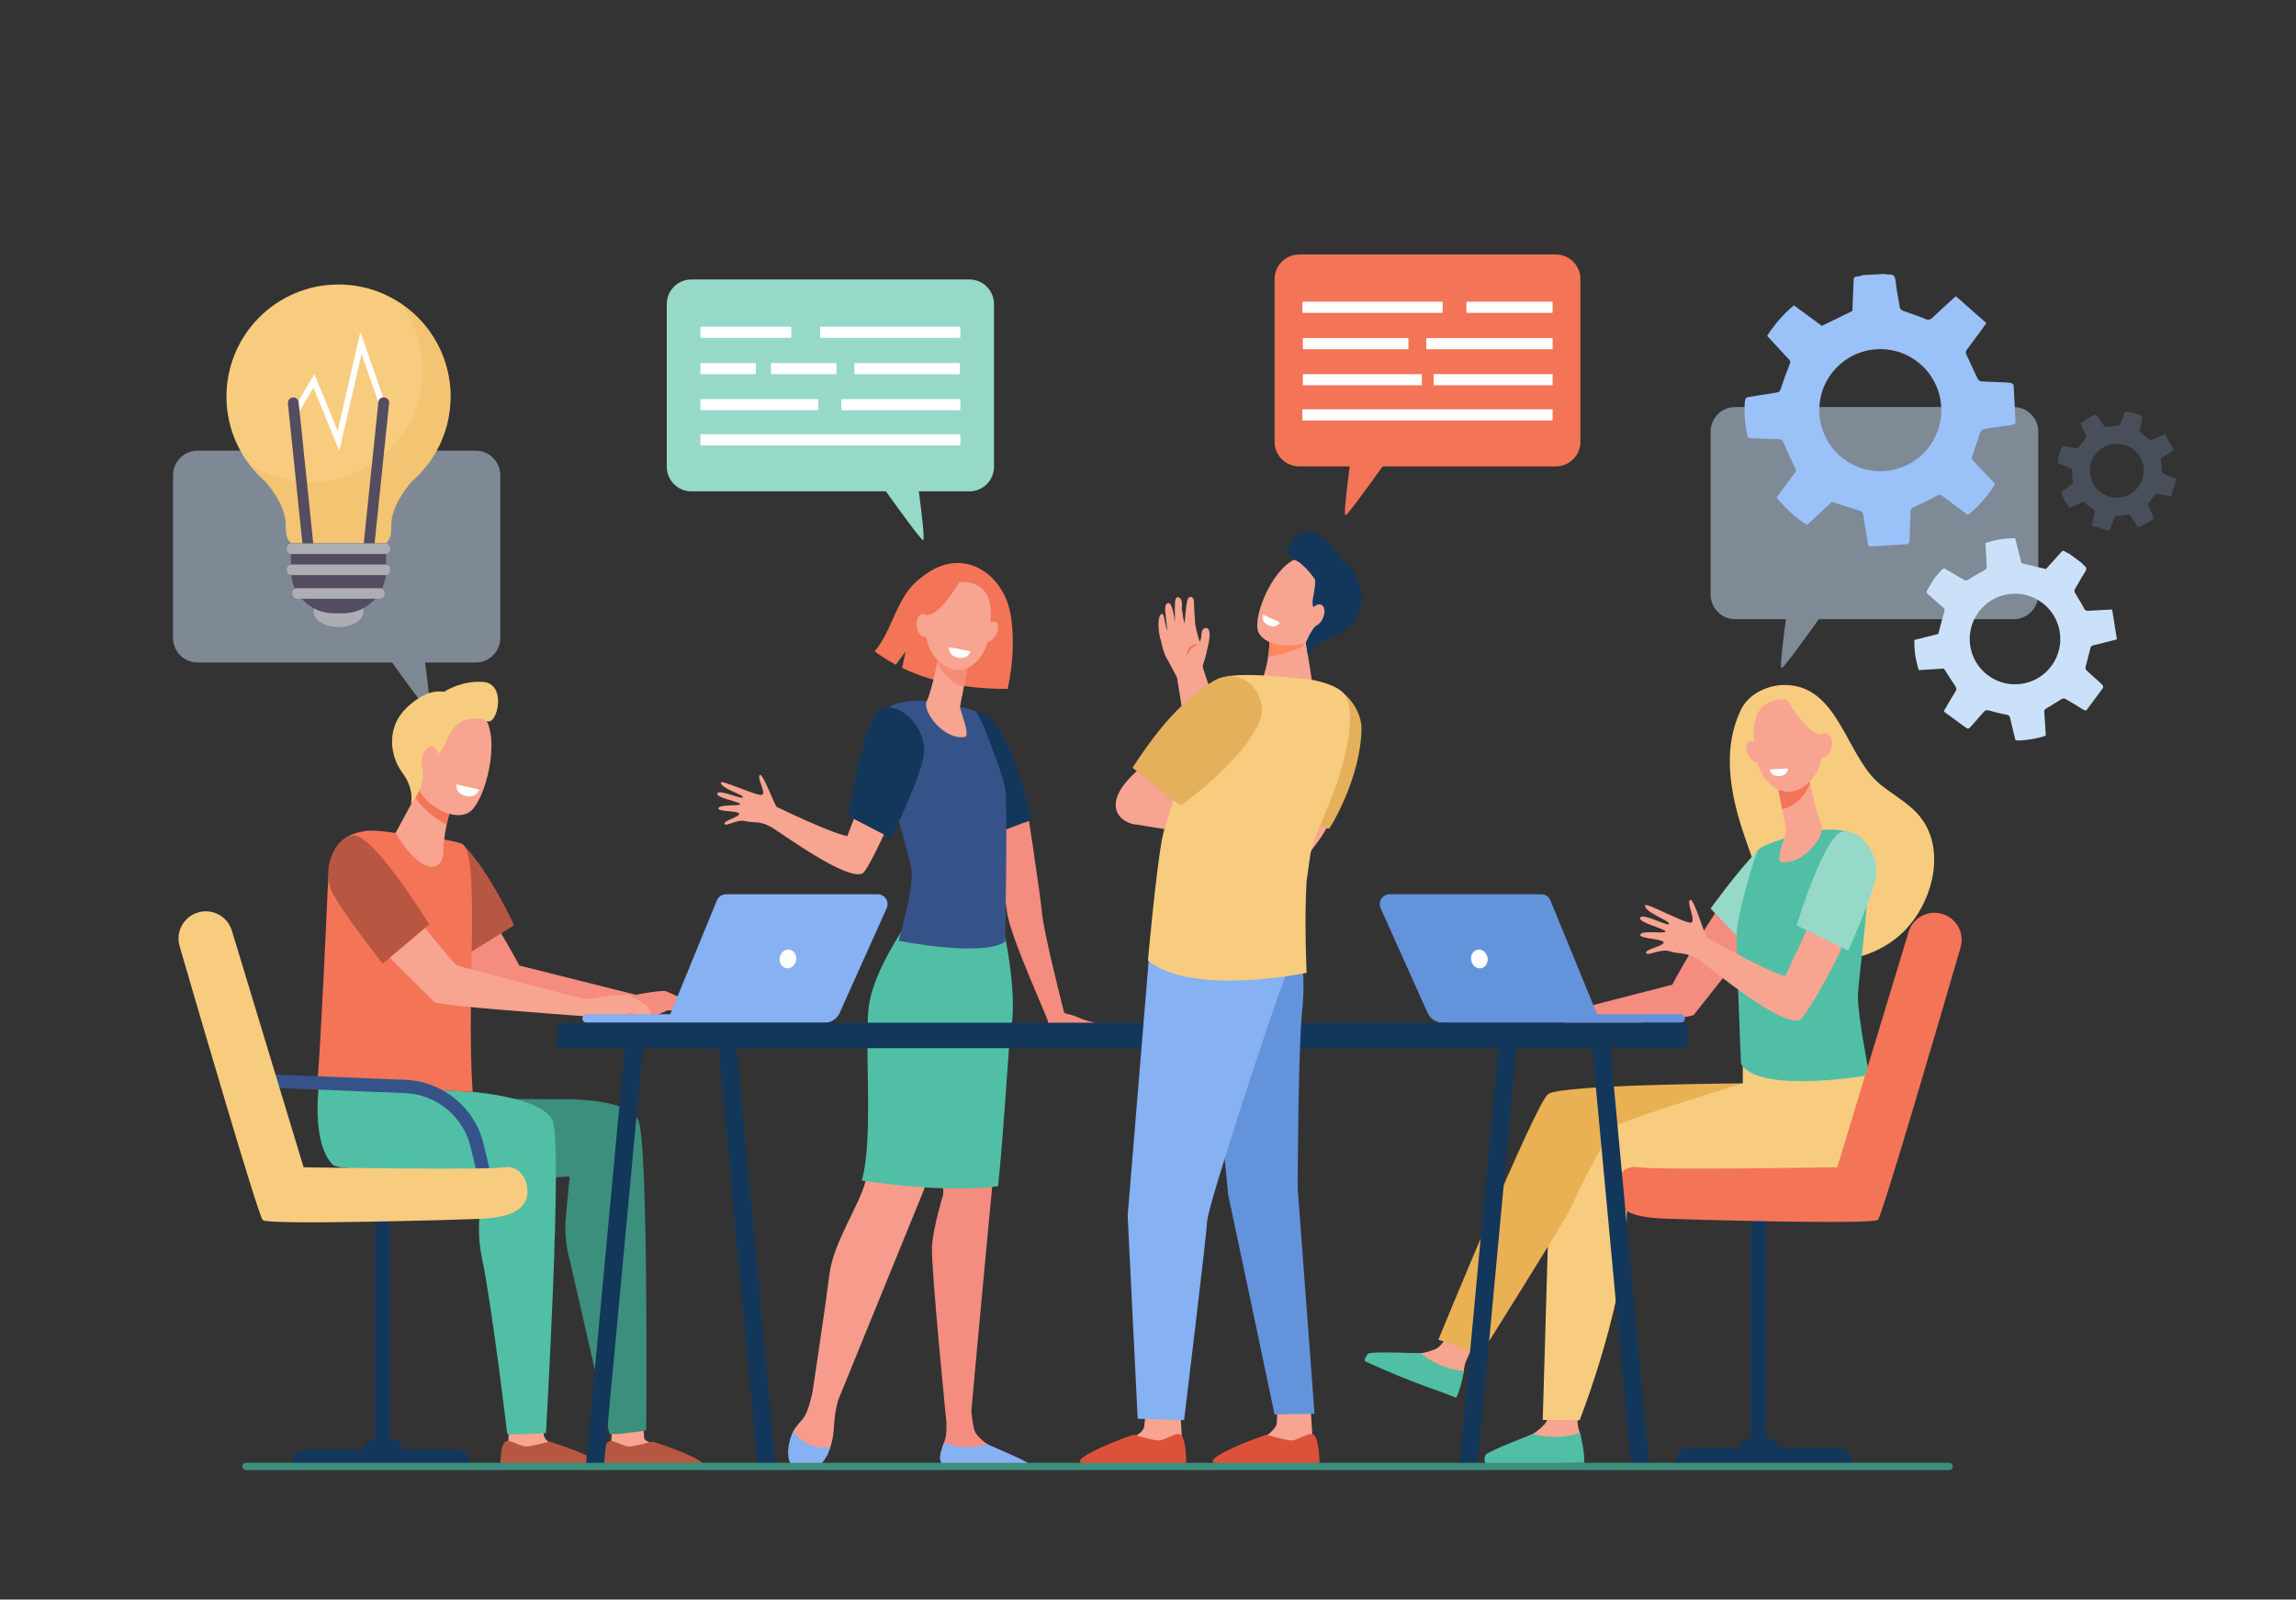 <?xml version="1.0" encoding="utf-8"?>
<!-- Generator: Adobe Illustrator 25.0.0, SVG Export Plug-In . SVG Version: 6.00 Build 0)  -->
<svg version="1.1" id="Layer_1" xmlns="http://www.w3.org/2000/svg" xmlns:xlink="http://www.w3.org/1999/xlink" x="0px" y="0px"
	 viewBox="0 0 2871 2000" style="enable-background:new 0 0 2871 2000;" xml:space="preserve">
<rect x="0" y="0" width="2871" height="2000" fill="#333333" stroke="none"/>
<style type="text/css">
	.st0{display:none;fill:#FFFFFF;}
	.st1{fill:#F48C7F;}
	.st2{fill:#13375B;}
	.st3{fill:#F47458;}
	.st4{fill:#F79C8D;}
	.st5{fill:#86B1F2;}
	.st6{fill:#50BFA5;}
	.st7{fill:#355389;}
	.st8{fill:#F7A491;}
	.st9{opacity:0.5;fill:#F47458;}
	.st10{fill:#FFFFFF;}
	.st11{fill:#F7CC7F;}
	.st12{fill:#96D9C9;}
	.st13{fill:#B75742;}
	.st14{opacity:0.5;}
	.st15{fill:#CAE1F9;}
	.st16{opacity:0.5;fill:#CAE1F9;}
	.st17{fill:#3C8F7C;}
	.st18{fill:#ADAEB5;}
	.st19{fill:#544C60;}
	.st20{opacity:0.3;fill:#EAB054;}
	.st21{fill:#9BC1F9;}
	.st22{opacity:0.2;fill:#9BC1F9;}
	.st23{fill:#EAB054;}
	.st24{fill:#6394DB;}
	.st25{fill:#F8A492;}
	.st26{fill:#E5B05C;}
	.st27{fill:#DD513A;}
	.st28{fill:#FE875E;}
</style>
<g>
	<rect class="st0" width="2871" height="2000"/>
	<path class="st1" d="M1371.75,1280.53c-4.47-3.73-9.86-2.04-25.37-9.21c-3-1.39-10.9-3.59-14.43-4.31
		c-0.66-0.13-1.19-0.64-1.36-1.29c-4.71-17.83-25.35-100.26-27.62-124.03c-2.32-24.31-17.99-127.36-20.39-143.03
		c-0.16-1.07-1.22-1.75-2.26-1.46l-45.04,12.56c-0.92,0.26-1.48,1.19-1.27,2.13c2.78,12.28,20.09,89.41,25.18,128.44
		c4.05,31.12,50.41,130.95,51.34,137.33c0.01,0.06,0.02,0.12,0.03,0.18c0.28,1.92,1.93,3.34,3.87,3.34c11.44,0,48.1-0.01,50.19,0
		C1366.52,1281.2,1373.15,1281.69,1371.75,1280.53z"/>
	<path class="st2" d="M1271.52,959.41c-23.97-72.7-50.77-69.61-50.77-69.61l20.73,152.85c14.8-4.05,34.07-13.05,48.86-17.23
		C1285.44,1002.44,1277.43,977.32,1271.52,959.41z"/>
	<path class="st3" d="M1264.08,770.36c-7.33-47.81-50.59-82.2-95.84-59c-10.17,5.22-23.95,15.81-30.98,24.83
		c-19,24.38-23.86,54.5-43.48,78.18c7.21,5.47,15.93,11.2,26.31,16.71l12.22-16.3l-4.21,20.33c30.37,14.53,73.27,26.53,131.94,26.19
		C1267.42,828.09,1267.99,795.86,1264.08,770.36z"/>
	<path class="st1" d="M1278.19,1830.28c-6.9-5.09-12.48-8.45-34.53-19.15c-1.44-0.7-6.68-4.04-8.56-5.19
		c-4.79-2.93-9.6-7.54-13.74-12.16c-3.95-4.41-5.84-18.55-6.73-29.82c2.27-25.17,38.74-428.85,46.44-472.55
		c7.94-45.11-4.15-113.92-4.15-113.92l-28.16-10.62l-53.45,185.26l4.22,141.02c0,0-12.57,40.65-14.16,64.94
		c-1.59,24.29,18.17,221.46,18.17,221.46h0c0,7.05-0.28,13.43-1.06,17.41c-1.45,7.38-9.53,22.56-5.82,29.5
		c3.71,6.94,7.94,8.68,7.94,8.68l96.04,1.55C1285.86,1836.76,1282.41,1833.38,1278.19,1830.28z"/>
	<path class="st4" d="M1132.42,1163.02c0,0-33.35,50.31-41.29,91.95c-7.94,41.64,5.83,169.61-9.45,224.17
		c-8.27,29.54-39.61,75.15-44.37,113.32s-21.34,148.34-21.34,148.34h0c-2.51,11.57-6.44,25.87-11.54,32.52
		c-3.12,4.07-8.82,9.22-12.57,16.58c-5.83,11.45-2.6,28.5,1.69,37.89c2.21,4.82-0.16,4.81,4.87,6.36
		c14.88,4.6,30.7-3.15,37.03-17.43c3.54-7.98,6.64-18.62,7.27-32.02c0.66-14.21,2.88-25.5,5.25-33.85l0,0l106.61-261.51
		l77.18-225.69l19.77-116.24L1132.42,1163.02z"/>
	<path class="st5" d="M1038.34,1809.21c-23.07,4.22-38.43-9.31-46.42-19.44c-5.86,11.47-8.73,28.59-4.41,38.02
		c3.8,8.3,14.9,8.06,23.64,8.39c9.24,0.34,16.4-4.8,20.98-12.87C1034.28,1819.54,1036.49,1814.85,1038.34,1809.21z"/>
	<path class="st5" d="M1235.08,1805.93c-25.4,6.53-44.18,2.09-54.68-2.15c-2.71,7.69-6.3,17.35-4.4,22.91
		c2.33,6.81,5.65,8.36,8.58,8.43c23.2,0.61,84.99,1.44,102.68,1.67c2.47,0.03,3.83-2.86,2.25-4.76
		C1285.12,1826.78,1236.97,1807.09,1235.08,1805.93z"/>
	<path class="st6" d="M1154.05,1484.4c1.99,0.14,4,0.26,6.02,0.39c0.1,0.01,0.21,0.01,0.31,0.02c1.98,0.12,3.97,0.23,5.96,0.33
		c0.12,0.01,0.24,0.01,0.36,0.02c2,0.1,4,0.2,6.01,0.28c0.1,0,0.2,0.01,0.31,0.01c2.04,0.09,4.09,0.17,6.13,0.23
		c22.77,0.75,50.89,0.46,68.93-2.61c9.2-92.08,12.62-176.12,16.03-194.72c8.26-45.11-7.2-116.31-7.2-116.31l-7.38-1.32l4.66-26.37
		l-123.87,15.62c0,0-34.68,50.31-42.94,91.95c-8.26,41.64,6.06,169.61-9.82,224.17C1077.56,1476.09,1112.93,1481.6,1154.05,1484.4z"
		/>
	<path class="st7" d="M1159.42,876.75c0,0-38.91-5.09-56.38,14c-17.47,19.08,33.51,172.32,36.68,196.61s-16.19,88.87-16.19,88.87
		s103.73,20.92,133.38,1.26c0,0,3.18-174.66,0-192.01c-3.18-17.35-29.65-87.91-36-94.85
		C1214.55,883.69,1159.42,876.75,1159.42,876.75z"/>
	<path class="st8" d="M1174.12,817.61c0,0-0.23,1.3-0.64,3.52c-1.97,10.64-9.55,45.94-14.67,55.64
		c-6.19,11.73,21.19,49.13,47.54,44.57c7.84-1.36-6.63-34.37-5.94-37.86c1.33-6.69,3.14-15.82,4.99-25.19
		c1.04-5.28,2.1-10.64,3.09-15.67c2.82-14.3,5.12-26,5.12-26L1174.12,817.61z"/>
	<path class="st9" d="M1173.48,821.13c0.41-2.22,0.64-3.52,0.64-3.52l39.49-0.99c0,0-2.3,11.7-5.12,26
		c-0.99,5-2.04,10.33-3.07,15.58c-6.1-0.9-12.47-3.87-18.85-9.47c-6.96-6.11-11.53-13.45-14.28-21.29
		C1172.77,824.94,1173.17,822.78,1173.48,821.13z"/>
	<path class="st8" d="M1200.7,727.65c0,0-18.61-2.16-30.28,12.97c-11.67,15.12-24.24,61.9,4.74,87.32
		c28.98,25.43,57.62-3.36,61.87-33.87C1241.27,763.55,1242.92,726.55,1200.7,727.65z"/>
	<path class="st8" d="M1245.6,793.62c-3.46,6.74-9.27,10.47-12.97,8.34c-3.7-2.14-3.9-9.33-0.44-16.07
		c3.46-6.74,9.27-10.47,12.97-8.34C1248.86,779.68,1249.06,786.88,1245.6,793.62z"/>
	<path class="st3" d="M1202.78,722.65c0,0-24.87,44.48-42.66,46.53c-17.79,2.06-20.12,25.69-20.12,25.69s6.36-54.46,23.97-64.96
		C1181.58,719.41,1202.78,722.65,1202.78,722.65z"/>
	<path class="st8" d="M1164.79,780.36c1.45,7.9-1.46,15.14-6.5,16.18c-5.04,1.04-10.29-4.53-11.74-12.42
		c-1.45-7.9,1.46-15.14,6.5-16.18C1158.09,766.89,1163.34,772.46,1164.79,780.36z"/>
	<path class="st10" d="M1186.7,809.05l26.91,5.29c0,0-2.63,10.1-14.53,8.11C1184.57,820.03,1186.7,809.05,1186.7,809.05z"/>
	<path class="st8" d="M906,1030.15c-1.64-3.9,17.54-8.33,18.32-12.42c0.78-4.1-24.74-2.81-25.87-6.3
		c-2.09-6.42,27.86-3.12,27.08-6.13c-0.77-3.01-31.49-7.93-28.54-13.37c2.95-5.44,31.32,8.43,31.93,4.82
		c0.61-3.6-27.55-10.52-27.54-18.34c0-4.18,46.62,17.92,51.7,15.33c5.08-2.59-6.99-21.47-3.01-24.63
		c3.98-3.16,18.59,38.75,21.55,39.99c2.95,1.24,66,32.17,88,36.34c2.18-7.42,18.67-47.06,20.56-54.06
		c12.69,7.89,26.91,8.89,39.94,15.99c-7.66,23.34-35.37,81.35-41.52,84.61c-18.73,9.91-97.14-47.25-112.68-56.9
		c-15.56-9.66-23.86-5.69-34.14-8.41C921.49,1023.95,907.64,1034.05,906,1030.15z"/>
	<path class="st2" d="M1114.26,1048.08c0,0,40.16-80.78,41.37-108.93c1.21-28.14-26.85-59.62-51.18-54.18
		c-24.34,5.44-43.78,135.28-43.78,135.28L1114.26,1048.08z"/>
	<path class="st1" d="M1960.75,1264.75l130.3-33.57c0,0,30.24-57.81,74.6-119.96c14.51,14.36,22.57,36.42,37.18,50.63l-84.92,107.1
		c-3.91,4.32-167.09,20.8-167.09,20.8L1960.75,1264.75z"/>
	<path class="st11" d="M2163.17,959.67c-1.03-24.73,2.62-49.14,13.68-72.16c9.52-19.81,33.07-31.04,54.55-31.07
		c68.2-0.09,76.87,90.02,120.28,124.77c13.26,10.62,28.09,19.27,40.64,30.72c46.35,42.29,25.47,120.57-17.09,157.65
		c-29.53,25.73-75.95,40.35-112.35,20.23c-19-10.5-33.42-27.95-43.7-47.07c-14.58-27.14-23.98-58.45-34.36-87.37
		C2173.79,1024.59,2164.54,992.54,2163.17,959.67z"/>
	<path class="st12" d="M2188.76,1187.85c0,0,51.17-52.47,64.34-75.26c13.17-22.79-8.97-7.96-31.58-13.95
		c-8.56-2.27-6.4-52.44-22.58-36.13c-26.55,26.76-59.94,73.54-59.94,73.54L2188.76,1187.85z"/>
	<g>
		<path class="st1" d="M863.75,1262.12c1.59-2.4-2.31-6.54-5.23-9.65c-3.24-3.44-22.97-12.18-26.33-13.24
			c-3.36-1.06-32.26,2.74-43.35,6.26c-11.08,3.52-18.35,1.96-18.35,1.96c-2.89-0.62-7.24-1.45-10.62-2.18L755.8,1271
			c25.94-0.09,49.96,2.07,52.42,2.04c7.8-0.12,22.15-8.15,25.47-9.32c3.32-1.17,10.02-0.16,14.51,2c4.49,2.16,17.58,7.3,19.79,6.15
			C870.21,1270.72,863.75,1262.12,863.75,1262.12z"/>
	</g>
	<path class="st1" d="M795.22,1243.83l-145.86-36.6c0,0-32.05-61.27-79.06-127.13c-15.37,15.22-23.92,38.59-39.4,53.66l81.6,111.03
		c4.14,4.58,185.48,24.52,185.48,24.52L795.22,1243.83z"/>
	<path class="st13" d="M581.02,1195.16c0,0-41.95-56.05-57.27-82.57c-15.32-26.52,10.43-9.26,36.74-16.23
		c9.96-2.64,1.7-57.03,20.54-38.06c30.89,31.13,61.87,98.57,61.87,98.57L581.02,1195.16z"/>
	<g class="st14">
		<path class="st15" d="M2169.75,508.92h348.25c16.98,0,30.75,13.81,30.75,30.85v203.58c0,17.04-13.77,30.85-30.75,30.85h-243.68
			c-15.67,21.93-44.07,61.21-46.58,61.21c-2.35,0,2.17-37.1,5.36-61.21h-63.36c-16.98,0-30.75-13.81-30.75-30.85V539.77
			C2139,522.73,2152.77,508.92,2169.75,508.92z"/>
	</g>
	<path class="st16" d="M594.84,563.46H247.09c-16.96,0-30.71,13.79-30.71,30.81v203.29c0,17.02,13.75,30.81,30.71,30.81h243.33
		c15.64,21.9,44.01,61.13,46.51,61.13c2.34,0-2.17-37.05-5.35-61.13h63.27c16.96,0,30.71-13.79,30.71-30.81V594.27
		C625.55,577.25,611.8,563.46,594.84,563.46z"/>
	<path class="st12" d="M1212.22,349.43H864.46c-16.96,0-30.71,13.79-30.71,30.81v203.29c0,17.02,13.75,30.81,30.71,30.81h243.33
		c15.64,21.9,44.01,61.13,46.51,61.13c2.34,0-2.17-37.05-5.35-61.13h63.27c16.96,0,30.71-13.79,30.71-30.81V380.24
		C1242.92,363.23,1229.18,349.43,1212.22,349.43z"/>
	<path class="st10" d="M988.6,422.38H876.68c-0.47,0-0.86-0.38-0.86-0.86v-12.21c0-0.47,0.38-0.86,0.86-0.86H988.6
		c0.47,0,0.86,0.38,0.86,0.86v12.21C989.46,422,989.08,422.38,988.6,422.38z"/>
	<path class="st10" d="M944.27,467.86h-67.6c-0.47,0-0.86-0.38-0.86-0.86v-12.21c0-0.47,0.38-0.86,0.86-0.86h67.6
		c0.47,0,0.86,0.38,0.86,0.86V467C945.13,467.48,944.75,467.86,944.27,467.86z"/>
	<path class="st10" d="M1045.1,467.86h-80.17c-0.47,0-0.86-0.38-0.86-0.86v-12.21c0-0.47,0.38-0.86,0.86-0.86h80.17
		c0.47,0,0.86,0.38,0.86,0.86V467C1045.96,467.48,1045.58,467.86,1045.1,467.86z"/>
	<path class="st10" d="M1199.45,467.86h-130.31c-0.47,0-0.86-0.38-0.86-0.86v-12.21c0-0.47,0.38-0.86,0.86-0.86h130.31
		c0.47,0,0.86,0.38,0.86,0.86V467C1200.31,467.48,1199.92,467.86,1199.45,467.86z"/>
	<path class="st10" d="M1200.01,422.38h-173.65c-0.47,0-0.86-0.38-0.86-0.86v-12.21c0-0.47,0.38-0.86,0.86-0.86h173.65
		c0.47,0,0.86,0.38,0.86,0.86v12.21C1200.86,422,1200.48,422.38,1200.01,422.38z"/>
	<path class="st10" d="M1200.01,556.93H876.68c-0.47,0-0.86-0.38-0.86-0.86v-12.21c0-0.47,0.38-0.86,0.86-0.86h323.33
		c0.47,0,0.86,0.38,0.86,0.86v12.21C1200.86,556.55,1200.48,556.93,1200.01,556.93z"/>
	<path class="st10" d="M1022.42,512.92H876.68c-0.47,0-0.86-0.38-0.86-0.86v-12.21c0-0.47,0.38-0.86,0.86-0.86h145.74
		c0.47,0,0.86,0.38,0.86,0.86v12.21C1023.27,512.54,1022.89,512.92,1022.42,512.92z"/>
	<path class="st10" d="M1200.01,512.92h-147.08c-0.47,0-0.86-0.38-0.86-0.86v-12.21c0-0.47,0.38-0.86,0.86-0.86h147.08
		c0.47,0,0.86,0.38,0.86,0.86v12.21C1200.86,512.54,1200.48,512.92,1200.01,512.92z"/>
	<path class="st3" d="M1624.48,318.22h321.05c16.96,0,30.71,13.79,30.71,30.81v203.29c0,17.02-13.75,30.81-30.71,30.81h-216.62
		c-15.64,21.9-44.01,61.13-46.51,61.13c-2.34,0,2.17-37.05,5.35-61.13h-63.27c-16.96,0-30.71-13.79-30.71-30.81V349.03
		C1593.78,332.01,1607.52,318.22,1624.48,318.22z"/>
	<path class="st10" d="M1940.5,422.72h-79.99h0h-76.09c-0.52,0-0.95,0.42-0.95,0.95v12.03c0,0.52,0.42,0.95,0.95,0.95h76.09h3.9
		h76.09c0.52,0,0.95-0.42,0.95-0.95v-12.03C1941.45,423.15,1941.02,422.72,1940.5,422.72z"/>
	<path class="st10" d="M1629.98,436.65h130.31c0.47,0,0.86-0.38,0.86-0.86v-12.21c0-0.47-0.38-0.86-0.86-0.86h-130.31
		c-0.47,0-0.86,0.38-0.86,0.86v12.21C1629.12,436.26,1629.5,436.65,1629.98,436.65z"/>
	<path class="st10" d="M1629.42,391.17h173.65c0.47,0,0.86-0.38,0.86-0.86V378.1c0-0.47-0.38-0.86-0.86-0.86h-173.65
		c-0.47,0-0.86,0.38-0.86,0.86v12.21C1628.57,390.79,1628.95,391.17,1629.42,391.17z"/>
	<path class="st10" d="M1834.47,391.17h106.12c0.47,0,0.86-0.38,0.86-0.86V378.1c0-0.47-0.38-0.86-0.86-0.86h-106.12
		c-0.47,0-0.86,0.38-0.86,0.86v12.21C1833.61,390.79,1834,391.17,1834.47,391.17z"/>
	<polygon class="st10" points="1628.57,525.72 1941.45,525.72 1941.45,525.72 1941.45,511.8 1628.57,511.8 	"/>
	
		<rect x="1792.65" y="467.78" transform="matrix(-1 -1.224647e-16 1.224647e-16 -1 3734.093 949.491)" class="st10" width="148.8" height="13.92"/>
	
		<rect x="1629.12" y="467.78" transform="matrix(-1 -1.224647e-16 1.224647e-16 -1 3407.04 949.491)" class="st10" width="148.8" height="13.92"/>
	<path class="st8" d="M637.61,1768.78c0,0-2.23,36.84-2.24,36.91c-0.82,4.68-4.04,16.23-4.04,20.48c0,15.97,75.85-13.56,58.85-20.64
		c-1.54-0.64-9.6-5.49-10.1-10.92c-0.78-8.38-2.76-25.32-2.76-25.32L637.61,1768.78z"/>
	<path class="st13" d="M686.99,1802.39c0,0-17.81,4.89-26.93,6.11c-9.12,1.22-21.14-9.06-27.59-6.29
		c-7.1,3.06-6.82,30.58-6.82,30.58s95.49,7.83,122.34-0.27C758.62,1829.31,723.39,1813.77,686.99,1802.39z"/>
	<path class="st8" d="M766.36,1768.78c0,0-2.23,36.84-2.24,36.91c-0.82,4.68-4.04,16.23-4.04,20.48c0,15.97,75.85-13.56,58.85-20.64
		c-1.54-0.64-13.02-2.67-13.53-8.11c-0.78-8.38-2.24-34.28-2.24-34.28L766.36,1768.78z"/>
	<path class="st13" d="M815.74,1802.39c0,0-17.81,4.89-26.93,6.11c-9.12,1.22-21.14-9.06-27.59-6.29
		c-7.1,3.06-6.82,30.58-6.82,30.58s95.49,7.83,122.34-0.27C887.38,1829.31,852.14,1813.77,815.74,1802.39z"/>
	<path class="st17" d="M522.04,1373.62l181.3,0.78c0,0,81.89-2.15,94.84,26.17s9.87,387.99,9.87,387.99s-43.71,6.5-45.95,4.1
		l-49.22-215.33c-5.26-18.25-7.06-37.33-5.28-56.24l4.7-50.08l-74.81,3.82c0,0-84.81-1.35-112.77-29.48
		C496.75,1417.22,522.04,1373.62,522.04,1373.62z"/>
	<path class="st6" d="M399.14,1353.63l194.94,11.96c0,0,83.89,6.82,96.84,35.14c12.95,28.32-8.26,391.08-8.26,391.08
		s-48.67,3-48.57,0.87c0.12-2.54-19.97-166.16-31.12-217.98c-3.54-16.45-4.77-33.3-3.68-50.08l7.04-58.07
		c0,0-181.07-1.03-190.06-10.07C388.31,1428.33,399.14,1353.63,399.14,1353.63z"/>
	<path class="st3" d="M576.48,1054.58c-27.13-8.22-77.97-12.53-77.97-12.53s-31.87-5.18-42.22-2.94
		c-15.24,3.3-43.85,4.81-46.52,70.96c-1.91,47.34-7.29,164.46-12.7,243.55l194.03,11.78
		C582.33,1243.72,602.18,1062.37,576.48,1054.58z"/>
	<path class="st8" d="M525.04,985.52l-30.47,56.04c0,0,22.96,40.92,44.67,42.01c18.22,0.92,15.36-26.02,15.36-26.02
		s2.87-34.83,11.61-50.43C574.95,991.53,525.04,985.52,525.04,985.52z"/>
	<path class="st3" d="M527.82,1007.97c6.84,7.29,18.27,16.91,30.66,23.03c1.8-8.74,4.31-17.77,7.73-23.87
		c4.04-7.2-4.42-12.35-14.7-15.82c-13.77-3.66-26.46-5.79-26.46-5.79l-5.86,10.77C520.67,1000.07,525.54,1005.54,527.82,1007.97z"/>
	<g>
		<path class="st8" d="M540.7,891.12c-1.26-0.9-31.32,69.16-18.28,94.37c13.04,25.21,47.48,41.85,64.87,29.69
			c19.24-13.44,40.28-91.87,17.08-120.53C581.17,866,540.7,891.12,540.7,891.12z"/>
		<path class="st11" d="M604.19,852.65c-23.63-1.66-41.92,7.98-48.87,12.32c-10.49-1.63-25.85,0.15-46.67,19.78
			c-25.6,24.14-21.6,59.89-5.59,81.34c16.01,21.45,10.66,39.59,10.66,39.59l5.85-8.53c4.37-6.48,7.44-13.78,8.73-21.49
			c0.77-4.63,1.16-9.75,0.41-14.26c-1.98-11.9,15.42-14.6,22.19-22.16c5.21-5.82,9.67-21.21,18.03-30.91l8.64-6.77
			c0,0,17.61-7.24,30.89-0.12C621.74,908.57,634.51,854.79,604.19,852.65z"/>
		<path class="st8" d="M546.35,951.94c-2.32,8.92-8.38,15.07-13.53,13.73c-5.15-1.34-7.44-9.66-5.12-18.58
			c2.32-8.92,8.38-15.07,13.53-13.73C546.38,934.7,548.67,943.01,546.35,951.94z"/>
	</g>
	<path class="st10" d="M570.86,980.86l28.46,6.35c0,0-3.07,10.66-15.66,8.23C568.3,992.48,570.86,980.86,570.86,980.86z"/>
	<g>
		<ellipse class="st18" cx="423.3" cy="764.7" rx="31.08" ry="19.25"/>
		<path class="st11" d="M423.3,355.72c77.39,0,140.13,62.74,140.13,140.13c0,42.28-18.73,80.19-48.35,105.89
			c-0.1,0.11-21.89,23.66-25.48,48.32l-0.65,15.09c-0.21,4.95-2.16,9.67-5.49,13.33c-0.29,0.33-0.6,0.64-0.92,0.94H364.06
			c-0.31-0.3-0.62-0.62-0.92-0.94c-3.33-3.67-5.27-8.38-5.49-13.33l-0.65-15.09c-3.59-24.66-25.38-48.21-25.48-48.32
			c-29.62-25.69-48.35-63.6-48.35-105.89C283.18,418.45,345.92,355.72,423.3,355.72z"/>
		<path class="st19" d="M417.67,766.85h11.27c29.77,0,53.91-24.13,53.91-53.91v-33.53H363.76v33.53
			C363.76,742.72,387.9,766.85,417.67,766.85z"/>
		<path class="st20" d="M388.18,602.98c77.43,0,140.2-62.77,140.2-140.2c0-31.44-10.35-60.46-27.82-83.85
			c37.88,25.08,62.87,68.08,62.87,116.91c0,42.28-18.73,80.19-48.35,105.89c-0.1,0.11-21.89,23.66-25.48,48.32l-0.65,15.09
			c-0.21,4.95-2.16,9.67-5.49,13.33c-0.29,0.33-0.6,0.64-0.92,0.94H364.06c-0.31-0.3-0.62-0.62-0.92-0.94
			c-3.33-3.67-5.27-8.38-5.49-13.33l-0.65-15.09c-3.59-24.66-25.38-48.21-25.48-48.32c-7.49-6.5-14.28-13.78-20.26-21.72
			C333.35,594.53,359.77,602.98,388.18,602.98z"/>
		<g>
			<polygon class="st10" points="424.29,563.8 452.13,442.36 476.57,513 483.73,510.52 450.65,414.88 422.24,538.8 393.14,467.77 
				366.19,513.27 372.72,517.13 391.9,484.74 			"/>
		</g>
		<g>
			<path class="st19" d="M459.38,697.67l0.67,0.07c3.52,0.36,6.67-2.19,7.03-5.71L486.56,504c0.36-3.52-2.19-6.67-5.71-7.03
				l-0.67-0.07c-3.52-0.36-6.67,2.19-7.03,5.71l-19.47,188.03C453.31,694.16,455.87,697.31,459.38,697.67z"/>
			<path class="st19" d="M386.82,697.71L386.82,697.71c-3.7,0.38-7.02-2.31-7.4-6.01l-19.4-187.36c-0.38-3.7,2.31-7.02,6.01-7.4l0,0
				c3.7-0.38,7.02,2.31,7.4,6.01l19.4,187.36C393.21,694.01,390.52,697.32,386.82,697.71z"/>
		</g>
		<path class="st18" d="M364.64,692.6H481.9c3.3,0,5.97-2.67,5.97-5.97v-1.25c0-3.3-2.67-5.97-5.97-5.97H364.64
			c-3.3,0-5.97,2.67-5.97,5.97v1.25C358.67,689.92,361.34,692.6,364.64,692.6z"/>
		<path class="st18" d="M364.64,719.02H481.9c3.3,0,5.97-2.67,5.97-5.97v-1.25c0-3.3-2.67-5.97-5.97-5.97H364.64
			c-3.3,0-5.97,2.67-5.97,5.97v1.25C358.67,716.35,361.34,719.02,364.64,719.02z"/>
		<path class="st18" d="M371.5,748.6h103.53c3.3,0,5.97-2.67,5.97-5.97v-1.25c0-3.3-2.67-5.97-5.97-5.97H371.5
			c-3.3,0-5.97,2.67-5.97,5.97v1.25C365.53,745.92,368.21,748.6,371.5,748.6z"/>
	</g>
	<path class="st8" d="M720.58,1246.65l-149.88-39.64c0,0-45.88-51.86-89-111.54c-15.41,12.74-21.96,46.37-37.46,58.96l98.96,98.5
		c3.43,4.56,169.77,16.34,169.77,16.34L720.58,1246.65z"/>
	<path class="st13" d="M478.47,1204.98c0,0-50.95-64.75-63.39-90.17c-12.44-25.42,0.86-65.67,25.55-70.43
		c24.7-4.76,96.21,111.39,96.21,111.39L478.47,1204.98z"/>
	<g>
		<path class="st8" d="M813.48,1267.04c1.6-2.13-1.77-6.16-4.29-9.19c-2.8-3.35-20.52-12.5-23.56-13.67
			c-3.04-1.16-29.92,0.76-40.33,3.39c-10.42,2.64-17.04,0.8-17.04,0.8c-2.63-0.73-6.6-1.74-9.67-2.6l-8.02,23.32
			c23.94,1.35,48.83,4.85,51.1,4.95c7.2,0.31,20.88-6.3,24.01-7.2c3.13-0.89,9.26,0.4,13.28,2.64c4.02,2.24,15.81,7.7,17.91,6.76
			C818.97,1275.32,813.48,1267.04,813.48,1267.04z"/>
	</g>
	<path class="st21" d="M2505.8,478.04c-9.35-0.44-18.71-0.55-28.04-1.17c-1.7-0.11-4.07-1.62-4.8-3.13
		c-4.75-9.74-8.95-19.76-13.77-29.46c-1.4-2.82-1.65-4.6,0.31-7.18c6.91-9.07,13.58-18.32,20.32-27.51
		c1.09-1.49,2.14-3.02,3.99-5.65c-12.72-11.2-25.29-22.28-38.18-33.64c-10.19,9.36-19.59,17.72-28.64,26.45
		c-3.19,3.08-5.46,3.88-9.93,1.9c-9.12-4.04-18.8-6.81-28.14-10.37c-1.43-0.55-3.05-2.43-3.32-3.92
		c-2.05-11.38-4.13-22.78-5.48-34.26c-0.65-5.51-3.04-7.23-8.13-6.88c-1.95,0.13-3.95-0.44-5.93-0.69
		c-8.84,0.47-17.69,0.95-26.53,1.42c-0.94,0.34-1.85,0.85-2.82,1c-10.15,1.62-8.54,0.74-9.03,10.33
		c-0.59,11.69-0.99,23.39-1.4,33.54c-13.16,6.42-25.46,12.42-38.16,18.61c-11.27-8.27-23.05-16.92-34.91-25.62
		c-13.46,10.9-24.13,23.73-33.54,38.05c9.23,10.01,18.2,19.79,27.24,29.5c1.62,1.74,2.24,3.02,1.17,5.67
		c-4.16,10.37-8.07,20.87-11.51,31.5c-0.99,3.06-2.33,3.89-5.14,4.31c-11.61,1.74-23.19,3.75-34.79,5.54
		c-2.88,0.44-4.33,1.42-4.66,4.71c-1.5,14.75,0.17,29.22,3.08,43.63c0.58,2.85,2.32,3.18,4.78,3.25c11.4,0.34,22.8,0.95,34.2,1.2
		c3.29,0.07,4.8,0.94,6.19,4.28c4.79,11.55,10.26,22.82,15.89,35.11c-7.52,10.25-16.05,21.87-24.58,33.5
		c11.05,13.76,23.48,25.15,38.13,34.31c10.87-10.12,21.45-19.97,31.03-28.88c11.62,3.71,22.33,7.45,33.25,10.47
		c4.12,1.14,5.79,2.88,6.33,7.06c1.44,11.14,3.32,22.22,5.13,33.31c0.36,2.19,0.2,5.09,3.83,4.87c14.75-0.9,29.5-1.79,44.26-2.7
		c3.14-0.19,4.15-1.9,4.22-5.01c0.28-11.57,1.07-23.13,1.15-34.7c0.03-4.46,2.12-5.9,5.75-7.5c8.99-3.94,17.95-8.09,26.43-12.99
		c3.66-2.11,5.55-1.98,8.72,0.49c10.19,7.92,20.69,15.45,30.85,22.97c8.94-5.45,28.64-27.9,34.1-38.7
		c-8.98-9.57-17.96-19.34-27.2-28.86c-2.31-2.38-2.21-4.07-1.11-7.02c3.55-9.52,6.44-19.29,9.89-28.85c0.58-1.61,2.59-3.52,4.2-3.8
		c10.22-1.8,20.51-3.23,30.8-4.67c5.75-0.8,8.07-1.11,9.11-3.34l-2.52-47.07C2516.17,478.55,2513.36,478.39,2505.8,478.04z
		 M2427.37,508.75c2.26,42.07-30.02,78.01-72.1,80.27l0,0c-42.07,2.26-78.01-30.02-80.27-72.1l0,0
		c-2.26-42.07,30.02-78.01,72.1-80.27l0,0C2389.17,434.4,2425.11,466.68,2427.37,508.75L2427.37,508.75z"/>
	<path class="st22" d="M2716.47,596.61c-3.83-1.55-7.72-2.96-11.52-4.58c-0.69-0.3-1.46-1.27-1.54-2.01
		c-0.56-4.75-0.85-9.54-1.44-14.28c-0.17-1.38-0.02-2.16,1.18-2.94c4.2-2.77,8.33-5.65,12.48-8.5c0.67-0.46,1.33-0.95,2.49-1.77
		c-3.66-6.52-7.29-12.97-11-19.59c-5.61,2.41-10.75,4.52-15.79,6.84c-1.78,0.82-2.84,0.82-4.41-0.66
		c-3.21-3.01-6.84-5.58-10.21-8.43c-0.52-0.44-0.92-1.46-0.81-2.12c0.81-5.04,1.6-10.1,2.71-15.08c0.53-2.39-0.21-3.46-2.38-4.05
		c-0.83-0.23-1.58-0.76-2.37-1.15c-3.75-1.09-7.51-2.18-11.26-3.28c-0.44,0.01-0.9,0.08-1.32,0.01c-4.47-0.8-3.67-0.94-5.27,2.99
		c-1.95,4.78-3.82,9.6-5.48,13.77c-6.42,0.75-12.42,1.46-18.62,2.19c-3.49-5.09-7.14-10.41-10.81-15.77
		c-7.2,2.58-13.52,6.37-19.52,10.96c2.38,5.52,4.7,10.9,7.05,16.27c0.42,0.96,0.49,1.59-0.34,2.53c-3.25,3.72-6.41,7.52-9.39,11.45
		c-0.86,1.13-1.54,1.28-2.77,1.05c-5.09-0.97-10.21-1.82-15.31-2.77c-1.27-0.24-2.01-0.04-2.63,1.28
		c-2.78,5.93-4.19,12.2-5.08,18.63c-0.18,1.27,0.5,1.66,1.52,2.05c4.7,1.8,9.36,3.72,14.08,5.49c1.36,0.51,1.86,1.09,1.95,2.69
		c0.31,5.51,0.95,11.01,1.5,16.95c-4.63,3.17-9.88,6.77-15.13,10.37c2.6,7.34,6.11,13.9,10.88,19.86
		c6.01-2.63,11.85-5.19,17.14-7.51c4.3,3.24,8.22,6.36,12.33,9.21c1.55,1.08,1.99,2.04,1.61,3.87c-1.02,4.85-1.86,9.74-2.72,14.63
		c-0.17,0.97-0.66,2.15,0.89,2.59c6.28,1.78,12.56,3.56,18.83,5.33c1.33,0.38,2-0.19,2.49-1.47c1.8-4.78,3.82-9.48,5.54-14.29
		c0.67-1.86,1.74-2.15,3.49-2.28c4.32-0.33,8.66-0.75,12.91-1.56c1.83-0.35,2.6-0.02,3.56,1.48c3.09,4.79,6.37,9.46,9.5,14.07
		c4.52-0.97,16.01-7.45,19.85-11.15c-2.34-5.3-4.66-10.68-7.12-15.99c-0.62-1.33-0.33-2.02,0.56-3.09c2.87-3.45,5.5-7.1,8.33-10.58
		c0.48-0.59,1.59-1.09,2.3-0.97c4.52,0.74,9.02,1.65,13.51,2.55c2.51,0.5,3.53,0.72,4.28-0.06l5.82-19.98
		C2720.71,598.34,2719.56,597.86,2716.47,596.61z M2679.3,597.97c-5.2,17.86-23.89,28.13-41.75,22.93l0,0
		c-17.86-5.2-28.13-23.89-22.93-41.75l0,0c5.2-17.86,23.89-28.13,41.75-22.93l0,0C2674.24,561.41,2684.5,580.11,2679.3,597.97
		L2679.3,597.97z"/>
	
		<rect x="2189.59" y="1520.16" transform="matrix(-1 -1.224647e-16 1.224647e-16 -1 4398.17 3318.057)" class="st2" width="18.99" height="277.73"/>
	<g>
		<path class="st8" d="M1974.8,1726.86c0,0-4.15,43.35-1.42,57.48c0.37,1.89,1.17,4.29,2.11,6.93c2.81,7.92-4.89,32.12-4.89,32.12
			l-103.34,0.37c-5.63,0.02-1.87-3.39,2.71-6.52c7.5-5.12,13.53-8.5,37.4-19.16c1.56-0.7,7.23-4.05,9.28-5.21
			c5.19-2.94,10.42-7.6,14.94-12.28c7.52-7.79,8.66-46,8.66-46L1974.8,1726.86z"/>
		<path class="st6" d="M1916.66,1792.87c27.24,7.01,47.5,2.7,58.85-1.51c2.81,7.91,7.64,37.64,4.49,37.64
			c-25.92,0-47.39,1.71-121.64,0.6c-2.66-0.04-2.33-8.77-0.6-10.7C1862.55,1813.58,1914.61,1794.03,1916.66,1792.87z"/>
		<path class="st8" d="M1857.83,1654.98c0,0-22.6,37.79-26.26,51.73c-0.49,1.87-0.8,4.37-1.09,7.14
			c-0.88,8.33-18.4,27.29-18.4,27.29l-94.18-40.67c-5.13-2.21-0.22-3.83,5.3-4.86c9.04-1.69,16-2.36,42.35-2.59
			c1.72-0.02,8.34-0.81,10.71-1.05c6-0.62,12.79-2.78,18.93-5.24c10.23-4.1,27.86-38.41,27.86-38.41L1857.83,1654.98z"/>
		<path class="st6" d="M1776.28,1691.96c21.74,17.19,42.04,21.31,54.2,21.98c-0.88,8.31-7.68,34.75-10.55,33.5
			c-23.58-10.28-45.57-14.72-112.63-45.2c-2.4-1.09,1.68-8.9,4.1-9.97C1718.05,1689.34,1773.9,1692.21,1776.28,1691.96z"/>
		<path class="st11" d="M2179.26,1332.27v22.28l-219.08,44.04l-54.38,156.14l30.3-19.78l-7,240.44l46.08,0.31
			c0,0,79.85-201.73,53.65-303.18l242.48,3.55c0,0,109.89-40.56,53.19-162.87L2179.26,1332.27z"/>
		<path class="st23" d="M2179.26,1354.54c0,0-227.27,1.46-243.41,13.34s-137.26,307.14-137.26,307.14l52.83,18.86
			c0,0,105.09-167.51,110.65-179.46c5.56-11.95,46.27-99.3,61.8-108.21C2039.41,1397.31,2179.26,1354.54,2179.26,1354.54z"/>
	</g>
	<path class="st2" d="M2299.64,1810.28h-188.7c-8.69,0-15.74,7.05-15.74,15.74l0,0c0,1.52,1.23,2.75,2.75,2.75h214.67
		c1.52,0,2.75-1.23,2.75-2.75l0,0C2315.38,1817.32,2308.33,1810.28,2299.64,1810.28z"/>
	<path class="st2" d="M2211.7,1797.89h-23.12c-6.84,0-12.38,5.54-12.38,12.38l0,0c0,6.84,5.54,12.38,12.38,12.38h23.12
		c6.84,0,12.38-5.54,12.38-12.38l0,0C2224.08,1803.44,2218.53,1797.89,2211.7,1797.89z"/>
	<path class="st6" d="M2261.09,1039.58c0,0,45.71-9.02,66.57,8.4c20.86,17.43-4.47,172.36-4.45,198.05
		c0.02,25.69,14.32,98.25,14.32,98.25s-138.54,24.25-160.54-14.31c0,0-6.26-146.9-5.33-165.37c0.93-18.47,21.47-94.02,27.15-102.11
		C2204.49,1054.4,2261.09,1039.58,2261.09,1039.58z"/>
	<path class="st8" d="M2261.38,968.87c0,0,0.24,1.37,0.67,3.69c2.07,11.16,10.06,48.16,15.45,58.34
		c6.52,12.29-22.31,51.51-50.06,46.72c-8.26-1.42,6.98-36.03,6.25-39.7c-1.4-7.02-3.3-16.59-5.25-26.41
		c-1.1-5.54-2.21-11.15-3.25-16.43c-2.97-15-5.39-27.26-5.39-27.26L2261.38,968.87z"/>
	<path class="st3" d="M2262.05,972.56c-0.43-2.33-0.67-3.69-0.67-3.69l-41.58-1.03c0,0,2.42,12.26,5.39,27.26
		c1.04,5.25,2.14,10.83,3.24,16.34c6.42-0.94,13.13-4.06,19.85-9.93c7.33-6.41,12.14-14.1,15.04-22.32
		C2262.8,976.56,2262.37,974.29,2262.05,972.56z"/>
	<path class="st8" d="M2233.39,874.55c0,0,19.6-2.26,31.88,13.6c12.29,15.86,25.53,64.89-4.99,91.56
		c-30.52,26.66-60.67-3.52-65.14-35.51C2190.67,912.19,2188.93,873.39,2233.39,874.55z"/>
	<path class="st8" d="M2186.11,943.71c3.64,7.07,9.76,10.98,13.66,8.74c3.9-2.24,4.11-9.78,0.46-16.85
		c-3.64-7.07-9.76-10.98-13.66-8.74C2182.68,929.1,2182.47,936.65,2186.11,943.71z"/>
	<path class="st11" d="M2231.2,869.31c0,0,26.18,46.63,44.92,48.79c18.73,2.15,21.19,26.93,21.19,26.93s-6.7-57.1-25.24-68.11
		C2253.52,865.91,2231.2,869.31,2231.2,869.31z"/>
	<path class="st8" d="M2271.2,929.81c-1.52,8.28,1.54,15.88,6.84,16.96c5.3,1.09,10.84-4.75,12.36-13.03
		c1.52-8.28-1.54-15.88-6.84-16.96C2278.26,915.7,2272.73,921.53,2271.2,929.81z"/>
	<path class="st10" d="M2213.07,961.97l22.9-1.19c0,0-0.08,8.73-10.13,9.54C2213.58,971.31,2213.07,961.97,2213.07,961.97z"/>
	<path class="st3" d="M2297.41,1459.41c0,0-225.94,3.87-249.49,0c-23.55-3.87-33.75,25.66-26.72,41.13s26.37,21.44,54.84,22.85
		c28.48,1.41,265.43,8.08,272.11,1.76c5.46-5.17,77.29-250.75,103.42-340.56c5.22-17.95-5.08-36.71-23.02-41.97l0,0
		c-17.85-5.24-36.6,4.89-41.99,22.7L2297.41,1459.41z"/>
	<g>
		<rect x="469" y="1520.56" class="st2" width="19.1" height="279.36"/>
		<path class="st2" d="M382.01,1812.38h189.81c8.74,0,15.83,7.09,15.83,15.83l0,0c0,1.53-1.24,2.77-2.77,2.77H368.94
			c-1.53,0-2.77-1.24-2.77-2.77l0,0C366.18,1819.47,373.26,1812.38,382.01,1812.38z"/>
		<path class="st2" d="M467.51,1799.93h23.25c6.88,0,12.46,5.58,12.46,12.46l0,0c0,6.88-5.58,12.46-12.46,12.46h-23.25
			c-6.88,0-12.46-5.58-12.46-12.46l0,0C455.05,1805.5,460.63,1799.93,467.51,1799.93z"/>
		<path class="st7" d="M601.52,1488.4l-13.06-54.37c-9.13-38.02-42.8-65.69-81.88-67.27l-165.42-6.69l-5.11-16.84l171.19,6.92
			c46.47,1.88,86.51,34.78,97.37,79.99l13.88,57.77C613.8,1488.13,608.07,1488.28,601.52,1488.4z"/>
		<path class="st11" d="M379.64,1459.45c0,0,227.27,3.89,250.96,0c23.69-3.89,33.95,25.82,26.88,41.38
			c-7.07,15.56-26.52,21.57-55.17,22.99c-28.64,1.41-266.99,8.13-273.71,1.77c-5.49-5.2-77.74-252.22-104.03-342.56
			c-5.25-18.06,5.11-36.92,23.15-42.22l0,0c17.96-5.27,36.81,4.92,42.24,22.83L379.64,1459.45z"/>
	</g>
	<g>
		<path class="st5" d="M1097.45,1118.11H907.86c-5.02,0-9.54,3.03-11.44,7.67l-58.38,142.38H733.52c-2.92,0-5.29,2.37-5.29,5.29l0,0
			c0,2.92,2.37,5.29,5.29,5.29H1031c8.18,0,15.6-4.8,18.95-12.26l58.78-130.94C1112.4,1127.36,1106.42,1118.11,1097.45,1118.11z"/>
		<path class="st10" d="M995.37,1201.02c-1.28,6.4-6.86,10.67-12.46,9.55c-5.6-1.12-9.1-7.21-7.82-13.61
			c1.28-6.4,6.86-10.67,12.46-9.55C993.15,1188.54,996.66,1194.63,995.37,1201.02z"/>
	</g>
	<g>
		<path class="st24" d="M1737.65,1118.11h189.59c5.02,0,9.54,3.03,11.44,7.67l58.38,142.38h104.52c2.92,0,5.29,2.37,5.29,5.29l0,0
			c0,2.92-2.37,5.29-5.29,5.29H1804.1c-8.18,0-15.6-4.8-18.95-12.26l-58.78-130.94C1722.7,1127.36,1728.68,1118.11,1737.65,1118.11z
			"/>
		<path class="st10" d="M1839.73,1201.02c1.28,6.4,6.86,10.67,12.46,9.55c5.6-1.12,9.1-7.21,7.82-13.61s-6.86-10.67-12.46-9.55
			C1841.95,1188.54,1838.45,1194.63,1839.73,1201.02z"/>
	</g>
	<path class="st2" d="M701.97,1310.53h1403.61c2.57,0,4.65-2.08,4.65-4.65v-22.49c0-2.57-2.08-4.65-4.65-4.65H701.97
		c-2.57,0-4.65,2.08-4.65,4.65v22.49C697.31,1308.45,699.4,1310.53,701.97,1310.53z"/>
	<polygon class="st2" points="2039.71,1833.5 2062.33,1833.5 2013.59,1310.53 1990.97,1310.53 	"/>
	<polygon class="st2" points="1847.48,1833.5 1824.86,1833.5 1873.6,1310.53 1896.23,1310.53 	"/>
	<polygon class="st2" points="947.33,1833.5 969.95,1833.5 921.21,1310.53 898.58,1310.53 	"/>
	<path class="st25" d="M1661.11,1029.1c-1.2,4.14-1.89,5.52-3.42,8.3c-9.86,17.94-32.73,43.55-32.73,43.55l-17.69-39.87
		c0,0,2.88-12.52,7.89-30.41C1632.24,1015.13,1648.51,1017.72,1661.11,1029.1z"/>
	<path class="st26" d="M1559.66,994.52c0,0,98.69,42.5,101.88,41.69c2.05-0.52,40.48-64.84,40.89-125.33
		c0.19-27.94-28.82-61.54-61.19-54.89c-16.3,3.35-16.04,7.88-40.15,42.91C1576.98,933.93,1559.66,994.52,1559.66,994.52z"/>
	<path class="st8" d="M1475.41,1756.49c0,0,2.34,38.76,2.35,38.84c0.86,4.92,4.25,17.08,4.25,21.55c0,16.81-79.8-14.27-61.92-21.71
		c1.62-0.67,10.1-5.77,10.63-11.49c0.82-8.81,2.9-26.64,2.9-26.64L1475.41,1756.49z"/>
	<path class="st27" d="M1417.49,1793.77c0,0,19.07,5.74,28.84,7.18c9.77,1.44,22.65-10.65,29.56-7.39
		c7.61,3.59,7.31,35.95,7.31,35.95s-102.29,9.21-131.05-0.32C1340.76,1825.42,1378.5,1807.15,1417.49,1793.77z"/>
	<path class="st8" d="M1638.67,1756.49c0,0,2.34,38.76,2.36,38.84c0.86,4.92,4.25,17.08,4.25,21.55c0,16.81-79.8-14.27-61.92-21.71
		c1.62-0.67,12.61-9.58,13.15-15.3c0.82-8.81,0.39-22.84,0.39-22.84L1638.67,1756.49z"/>
	<path class="st27" d="M1583.69,1793.77c0,0,19.07,5.74,28.84,7.18s22.65-10.65,29.56-7.39c7.61,3.59,7.91,35.95,7.91,35.95
		s-102.75,10.74-131.65-0.32C1507.13,1824.9,1544.69,1807.15,1583.69,1793.77z"/>
	<g>
		<path class="st8" d="M1614.28,1050.58l-70.29-98.46c-0.29-0.86-0.93-2.62-1.91-5.32c-3.54-9.77-10.91-30.1-17.32-50.33l-0.07-0.22
			c-2.02-7.07-6.29-19.4-10.42-31.33c-4.6-13.26-10.3-29.71-10.5-32.52c0.18-0.48,0.51-1.34,0.95-2.48
			c2.58-6.69,6.06-22.62,7.29-29.55c0.79-4.41,1.57-15.13-3.67-15.13c-8.24,0-4.32,10.71-8.12,17.4c-1.4-4.47-4.22-13.34-5.71-22.31
			l-1.38-20.93c-0.27-1.58,1.41-13.13-4.37-13.13l-0.28,0.01c-5.19,0.38-5.08,12.66-7.24,33.42c-0.68-2.39-1.37-5.27-1.88-7.92
			c0.06-1.42-0.98-7.66-1.76-10.96c1.04-5.79,0.44-14.91-5.73-14.05c-3.09,0.43-2.83,13.17-2.83,13.17
			c0.03,1.75,0.21,15.21,0.12,17.87c-0.64-4.52-3.1-23.79-7.94-23.79c-4.01,0-4.33,5.19-4.25,9.29c0.05,2.43,2.57,23.31,2.71,25.74
			c-1.89-3.17-4.13-21.57-6-21.57c-7.82,0-4.99,26.16-2.12,32.98c0.27,0.7,0.56,2.06,0.89,3.65c0.98,4.66,2.61,12.46,6.7,19.46
			c4.91,8.4,11.68,21.75,12.71,23.79c0.76,4.17,3.11,19.17,6.07,38.03c1.27,8.07,2.65,16.92,4.1,26.09l0.08-0.01
			c0.26,1.98,1.73,8.29,7.29,31.96c7.61,32.39,8.4,33.79,8.74,34.39c3.3,5.85,79.09,108.76,82.31,113.14l1.9,2.58L1614.28,1050.58z"
			/>
		<path class="st3" d="M1483.54,820.93c0,0,5.7-14.59,15.86-14.62c0,0-5.67-2.05-10.54,1.8
			C1484,811.98,1483.54,820.93,1483.54,820.93z"/>
	</g>
	<g>
		<path class="st8" d="M1631.26,792.75l9.05,57.22c0,0-34.48,27.68-54.57,21.84c-16.86-4.9-5.3-26.94-5.3-26.94
			s8.98-30.55,6.23-46.56C1583.9,782.3,1631.26,792.75,1631.26,792.75z"/>
		<path class="st28" d="M1624.76,810.05c-8.64,4.08-25.73,9.65-39.02,11c1.27-8.01,2-16.48,0.92-22.74
			c-1.27-7.39,8.13-9.14,18.62-8.88c13.73,1.18,25.97,3.32,25.97,3.32l1.74,11C1630.39,806.5,1627.64,808.69,1624.76,810.05z"/>
		<path class="st8" d="M1674.77,726.74c1.42,0.01-13.63,63.93-36.92,74.92c-23.29,11-58.03,5.27-64.55-11.95
			c-7.21-19.04,19.09-84.26,51.85-92.54C1657.91,688.89,1674.77,726.74,1674.77,726.74z"/>
		<path class="st2" d="M1647.81,668.01c18.61,10.73,27.14,26.65,30.02,33.16c8.73,4.14,19.3,13.11,24.37,37.26
			c6.24,29.69-15.94,52.58-39.44,59.47c-23.51,6.89-27.14,22.44-27.14,22.44l-2.67-16.74c0,0,5.23-14.58,13.09-21.87
			c7.86-7.29-3.72-17.93-4.74-26.6c-0.78-6.68,4.13-19.64,3.07-30.6c0,0-13.06-19.79-25.94-24.69
			C1596.48,691.51,1623.94,654.24,1647.81,668.01z"/>
		<path class="st8" d="M1637.91,766.26c-3.04,7.38-1.8,14.71,2.78,16.37c4.58,1.66,10.76-2.98,13.8-10.36
			c3.04-7.38,1.8-14.71-2.78-16.37C1647.14,754.24,1640.96,758.88,1637.91,766.26z"/>
	</g>
	<path class="st25" d="M1551.15,1052.16l-135.58-22.1c0,0,15.43-38.83,20.94-38.83c5.51,0,102.51,42.35,102.51,42.35l7.72,15.49
		L1551.15,1052.16z"/>
	<path class="st24" d="M1620.59,1145.12c0,0,13.52,65.38,8.01,114.96c-5.51,49.58-5.94,225.69-5.94,225.69l21.03,281.78l-49.9,1.09
		c0,0-59.18-281.65-58.07-274.42c1.1,7.23-19.84-198.31-19.84-198.31l70.55-156.99L1620.59,1145.12z"/>
	<path class="st5" d="M1607.37,1142.02c0,0,8.82,58.87-2.2,84.69c-11.02,25.82-94.55,279.17-95.65,299.83
		s-28.88,248.98-28.88,248.98l-58.03-1.63l-12.55-253.85l26.29-319.05l25.52-80.67L1607.37,1142.02z"/>
	<path class="st8" d="M1640.31,849.97c0,0-14.31,9.39-27.66,8.3c-13.35-1.09-32.22-13.4-32.22-13.4l2.62-8.89
		c0,0,34.53-5.03,35.4-4.49C1619.32,832.04,1640.31,849.97,1640.31,849.97z"/>
	<path class="st25" d="M1487.79,989.31c0,0-51.28,48.39-74.43,40.13c-23.15-8.26-32.73-36.51,23.75-77.83
		C1487.66,914.63,1487.79,989.31,1487.79,989.31z"/>
	<path class="st11" d="M1453.04,1049.06c7.62-41.45,62.83-170.42,67.24-194.18c2.14-11.55,31.93-11.81,60.29-10.3
		c29.96,1.59,59.73,5.38,59.73,5.38s26.53,4.36,38.2,15.29c11.67,10.94,14.77,41.18-2,98.59c-13.24,45.32-29.66,70.2-37.79,103.21
		c-1.65,11.07-3.06,22-4.92,34.76c-2.99,49.36,0.04,114.56,0.04,114.56s-144.4,29.95-198.41-15.49
		C1435.41,1200.89,1445.24,1091.53,1453.04,1049.06z"/>
	<path class="st26" d="M1416.23,959.95c0,0,56.66,46.77,59.97,46.77c2.13,0,80.86-57.91,99.03-105.49
		c10.05-26.3-11.03-55.73-35.09-55.63c-16.68,0.07-24.1,4.37-57.17,32.25C1449.89,905.73,1416.23,959.95,1416.23,959.95z"/>
	<polygon class="st2" points="755.1,1833.5 732.48,1833.5 781.22,1310.53 803.84,1310.53 	"/>
	<path class="st17" d="M2437.75,1838.04H307.14c-2.25,0-4.08-1.83-4.08-4.08v-0.85c0-2.25,1.83-4.08,4.08-4.08h2130.61
		c2.25,0,4.08,1.83,4.08,4.08v0.85C2441.83,1836.22,2440,1838.04,2437.75,1838.04z"/>
	<path class="st8" d="M2058.39,1191.49c-1.58-4.57,20.64-8.18,21.83-12.79s-28.01-5.08-29.04-9.14c-1.9-7.48,32.02-1.46,31.37-4.96
		c-0.66-3.5-35.33-11.43-31.56-17.41c3.77-5.98,35.1,11.97,36.07,7.91c0.96-4.07-30.64-14.08-30.04-23
		c0.32-4.77,51.84,23.96,57.84,21.39c6-2.57-6.35-25.03-1.57-28.33s18.29,45.61,21.57,47.26c3.27,1.64,72.88,41.69,97.67,48.1
		c3.04-8.3,24.85-52.29,27.54-60.14c13.89,9.96,30.03,12.18,44.37,21.26c-10.5,26.05-46.49,90.16-53.76,93.41
		c-22.12,9.9-107.28-61.23-124.29-73.42c-17.02-12.19-26.8-8.29-38.32-12.17C2076.53,1185.58,2059.97,1196.06,2058.39,1191.49z"/>
	<path class="st12" d="M2311.08,1188.63c0,0,30.13-66.8,34.71-92.73c4.58-25.92-17.67-58.47-40.96-56.37
		c-23.3,2.1-58.22,117.44-58.22,117.44L2311.08,1188.63z"/>
	<path class="st10" d="M1579.36,768.63l21.23,9.56c0,0-4.12,7.84-13.58,3.91C1575.48,777.3,1579.36,768.63,1579.36,768.63z"/>
	<path class="st15" d="M2624.57,852.18c-5.14-4.67-10.45-9.16-15.49-13.93c-0.92-0.87-1.56-2.85-1.27-4.07
		c1.89-7.82,4.22-15.54,6.06-23.37c0.53-2.28,1.23-3.41,3.57-3.96c8.24-1.92,16.43-4.06,24.64-6.13c1.33-0.34,2.65-0.72,4.95-1.34
		c-1.98-12.43-3.93-24.71-5.94-37.31c-10.26,0.53-19.59,0.87-28.9,1.59c-3.28,0.25-4.96-0.37-6.58-3.61
		c-3.31-6.63-7.54-12.79-11.2-19.25c-0.56-0.99-0.6-2.83-0.05-3.81c4.21-7.48,8.42-14.99,13.07-22.2c2.23-3.46,1.68-5.58-1.39-7.78
		c-1.18-0.85-2.05-2.12-3.07-3.2c-5.28-3.91-10.57-7.82-15.85-11.73c-0.7-0.25-1.46-0.39-2.09-0.76c-6.58-3.87-5.24-3.62-10.05,1.64
		c-5.87,6.41-11.63,12.92-16.67,18.53c-10.57-2.55-20.44-4.94-30.64-7.4c-2.54-10.07-5.19-20.58-7.86-31.17
		c-12.86-0.13-25.03,2.16-37.19,5.91c0.54,10.09,1.05,19.93,1.63,29.77c0.1,1.77-0.15,2.79-2.01,3.8
		c-7.29,3.97-14.49,8.13-21.49,12.58c-2.02,1.28-3.17,1.12-4.98,0.04c-7.47-4.5-15.04-8.82-22.53-13.29
		c-1.86-1.11-3.15-1.23-4.9,0.49c-7.83,7.73-13.72,16.8-18.87,26.42c-1.02,1.91-0.18,2.92,1.2,4.12c6.37,5.59,12.6,11.33,19,16.87
		c1.85,1.6,2.3,2.81,1.52,5.38c-2.72,8.88-4.92,17.91-7.51,27.61c-9.15,2.31-19.53,4.92-29.91,7.54c-0.19,13.1,1.54,25.5,5.59,37.66
		c11.01-0.65,21.71-1.28,31.41-1.85c4.89,7.62,9.26,14.82,14.07,21.71c1.82,2.6,1.95,4.39,0.28,7.04
		c-4.44,7.06-8.61,14.29-12.82,21.49c-0.83,1.42-2.29,3.01-0.11,4.6c8.87,6.46,17.73,12.93,26.6,19.39
		c1.89,1.37,3.27,0.87,4.79-0.87c5.63-6.49,11.55-12.73,17.07-19.31c2.13-2.54,4-2.38,6.84-1.57c7.01,2,14.09,3.86,21.27,5.07
		c3.09,0.52,4.11,1.49,4.76,4.4c2.08,9.35,4.53,18.62,6.79,27.73c7.69,1.11,29.58-2.42,37.81-6.01c-0.61-9.72-1.12-19.56-1.91-29.38
		c-0.2-2.46,0.66-3.38,2.68-4.54c6.54-3.77,12.8-7.99,19.3-11.83c1.09-0.65,3.14-0.79,4.2-0.19c6.7,3.81,13.27,7.85,19.83,11.89
		c3.67,2.26,5.14,3.19,6.79,2.4l20.82-28.13C2630.26,857.38,2628.73,855.96,2624.57,852.18z M2565.16,832.65
		c-18.61,25.14-54.08,30.44-79.22,11.83l0,0c-25.14-18.61-30.44-54.08-11.83-79.22l0,0c18.61-25.14,54.08-30.44,79.22-11.83l0,0
		C2578.48,772.05,2583.77,807.51,2565.16,832.65L2565.16,832.65z"/>
</g>
</svg>
